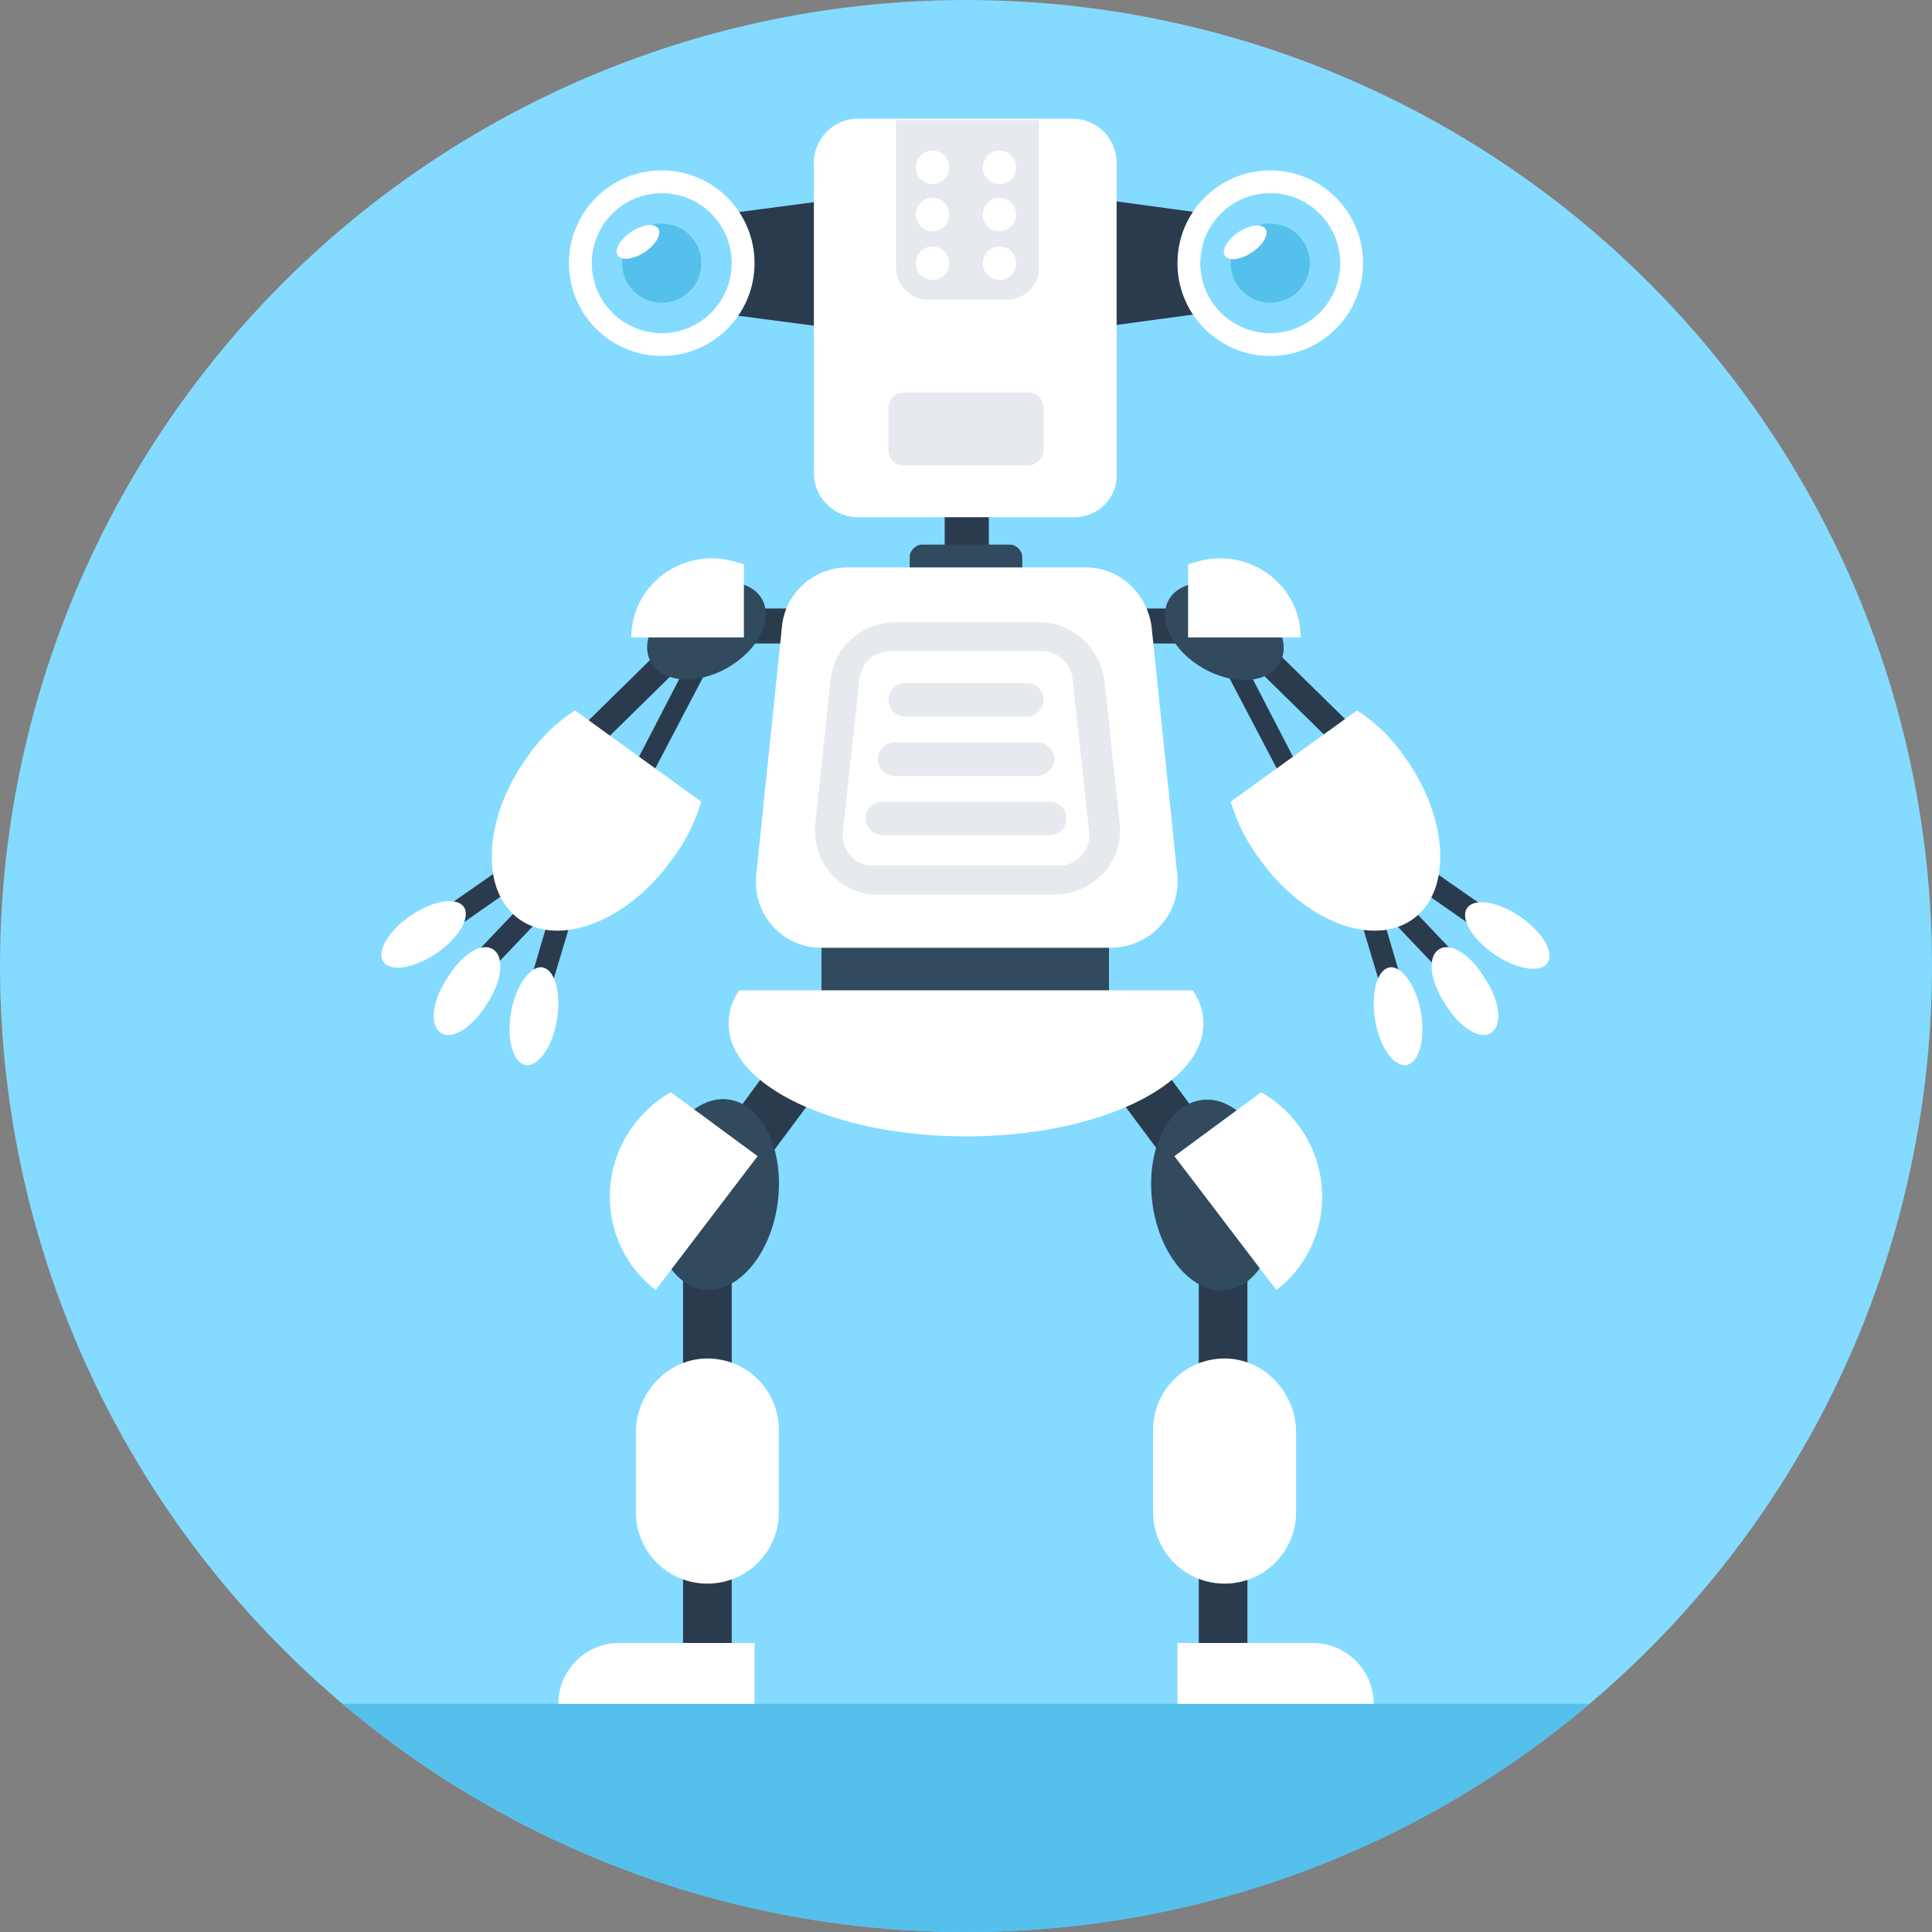 <?xml version="1.0" encoding="iso-8859-1"?>
<!-- Generator: Adobe Illustrator 19.0.0, SVG Export Plug-In . SVG Version: 6.00 Build 0)  -->
<svg xmlns="http://www.w3.org/2000/svg" xmlns:xlink="http://www.w3.org/1999/xlink" version="1.1" id="Layer_1" x="0px" y="0px" viewBox="0 0 508 508" style="enable-background:new 0 0 508 508;" xml:space="preserve">
<rect x="0" y="0" width="508" height="508" fill="#808080" stroke="none"/>
<circle style="fill:#84DBFF;" cx="254" cy="254" r="254"/>
<path style="fill:#54C0EB;" d="M90,448c44.4,37.2,101.2,60,164,60c62.4,0,119.6-22.4,164-60H90z"/>
<g>
	<rect x="315.2" y="330.8" style="fill:#2B3B4E;" width="12.8" height="101.6"/>
	<polygon style="fill:#2B3B4E;" points="315.2,293.6 305.2,280 294,288.4 310.4,310.4  "/>
</g>
<ellipse transform="matrix(0.991 -0.131 0.131 0.991 -38.514 44.707)" style="fill:#324A5E;" cx="319.491" cy="314.177" rx="16.4" ry="25.199"/>
<g>
	<path style="fill:#FFFFFF;" d="M308.8,304l26.8,35.2c13.6-10.4,16-30,5.6-43.6c-2.8-3.6-6-6.4-9.6-8.4L308.8,304z"/>
	<path style="fill:#FFFFFF;" d="M322,357.2L322,357.2c-10.4,0-18.8,8.4-18.8,18.8v21.6c0,10.4,8.4,18.8,18.8,18.8l0,0   c10.4,0,18.8-8.4,18.8-18.8V376C340.4,365.6,332,357.2,322,357.2z"/>
	<path style="fill:#FFFFFF;" d="M361.2,448h-51.6v-16h35.6C354,432,361.2,439.2,361.2,448L361.2,448z"/>
</g>
<g>
	<rect x="179.6" y="330.8" style="fill:#2B3B4E;" width="12.8" height="101.6"/>
	<polygon style="fill:#2B3B4E;" points="192.8,293.6 202.8,280 214,288.4 197.6,310.4  "/>
</g>
<ellipse transform="matrix(0.991 0.131 -0.131 0.991 42.925 -22.002)" style="fill:#324A5E;" cx="188.174" cy="314.249" rx="16.4" ry="25.199"/>
<g>
	<path style="fill:#FFFFFF;" d="M199.2,304l-26.8,35.2c-13.6-10.4-16-30-5.6-43.6c2.8-3.6,6-6.4,9.6-8.4L199.2,304z"/>
	<path style="fill:#FFFFFF;" d="M186,357.2L186,357.2c10.4,0,18.8,8.4,18.8,18.8v21.6c0,10.4-8.4,18.8-18.8,18.8l0,0   c-10.4,0-18.8-8.4-18.8-18.8V376C167.6,365.6,176,357.2,186,357.2z"/>
	<path style="fill:#FFFFFF;" d="M146.8,448h51.6v-16h-35.6C154,432,146.8,439.2,146.8,448L146.8,448z"/>
</g>
<rect x="216" y="246" style="fill:#324A5E;" width="75.6" height="23.6"/>
<g>
	
		<rect x="370.402" y="233.422" transform="matrix(-0.82 -0.572 0.572 -0.82 560.458 648.973)" style="fill:#2B3B4E;" width="23.599" height="6"/>
	
		<rect x="363.899" y="244.925" transform="matrix(-0.689 -0.725 0.725 -0.689 454.762 691.056)" style="fill:#2B3B4E;" width="23.599" height="6"/>
	<polygon style="fill:#2B3B4E;" points="364.4,264 357.2,240 362.8,238.4 370,262.8  "/>
	<polygon style="fill:#2B3B4E;" points="309.2,160 298,160 298,169.2 316,169.2  "/>
	
		<rect x="325.698" y="178.164" transform="matrix(-0.714 -0.701 0.701 -0.714 457.246 550.106)" style="fill:#2B3B4E;" width="30.801" height="6.8"/>
	<polygon style="fill:#2B3B4E;" points="338.4,207.2 320.8,173.6 325.6,171.2 343.2,205.2  "/>
</g>
<ellipse transform="matrix(0.496 -0.868 0.868 0.496 18.187 363.2)" style="fill:#324A5E;" cx="322" cy="165.931" rx="11.2" ry="16.8"/>
<g>
	<path style="fill:#FFFFFF;" d="M312.4,167.6H342c0-11.6-9.6-20.8-21.2-20.8c-3.2,0-6,0.8-8.4,1.6V167.6z"/>
	<path style="fill:#FFFFFF;" d="M323.6,210.8c1.6,5.2,4,10.4,8,15.6c11.6,16,29.6,22.8,40,15.2s9.2-26.8-2.4-42.8   c-3.6-5.2-8-9.2-12.4-12L323.6,210.8z"/>
	
		<ellipse transform="matrix(-0.826 -0.563 0.563 -0.826 585.339 672.141)" style="fill:#FFFFFF;" cx="396.35" cy="245.78" rx="12.8" ry="6"/>
	<path style="fill:#FFFFFF;" d="M390.4,257.2c4,6,4.8,12.4,1.6,14.4c-2.8,2-8.4-1.6-12-7.6c-4-6-4.8-12.4-1.6-14.4   S386.8,251.2,390.4,257.2z"/>
	<path style="fill:#FFFFFF;" d="M373.6,266c1.2,7.2-0.4,13.2-3.6,14s-7.2-4.4-8.4-11.6c-1.2-7.2,0.4-13.2,3.6-14   S372.4,259.2,373.6,266z"/>
</g>
<g>
	
		<rect x="113.828" y="233.373" transform="matrix(0.82 -0.572 0.572 0.82 -112.628 114.353)" style="fill:#2B3B4E;" width="23.599" height="6"/>
	
		<rect x="120.069" y="244.774" transform="matrix(0.689 -0.725 0.725 0.689 -138.584 172.696)" style="fill:#2B3B4E;" width="23.599" height="6"/>
	<polygon style="fill:#2B3B4E;" points="143.6,264 150.8,240 145.2,238.4 138,262.8  "/>
	<polygon style="fill:#2B3B4E;" points="198.8,160 210,160 210,169.2 192,169.2  "/>
	
		<rect x="151.99" y="178.202" transform="matrix(0.714 -0.701 0.701 0.714 -79.284 169.32)" style="fill:#2B3B4E;" width="30.801" height="6.8"/>
	<polygon style="fill:#2B3B4E;" points="169.6,207.2 187.2,173.6 182.4,171.2 164.8,205.2  "/>
</g>
<ellipse transform="matrix(0.496 0.868 -0.868 0.496 237.652 -77.663)" style="fill:#324A5E;" cx="185.735" cy="165.912" rx="11.2" ry="16.801"/>
<g>
	<path style="fill:#FFFFFF;" d="M195.6,167.6H166c0-11.6,9.6-20.8,21.2-20.8c3.2,0,6,0.8,8.4,1.6L195.6,167.6L195.6,167.6z"/>
	<path style="fill:#FFFFFF;" d="M184.4,210.8c-1.6,5.2-4,10.4-8,15.6c-11.6,16-29.6,22.8-40,15.2s-9.2-26.8,2.4-42.8   c3.6-5.2,8-9.2,12.4-12L184.4,210.8z"/>
	
		<ellipse transform="matrix(-0.826 0.563 -0.563 -0.826 341.616 385.981)" style="fill:#FFFFFF;" cx="111.269" cy="245.686" rx="12.8" ry="6"/>
	<path style="fill:#FFFFFF;" d="M117.6,257.2c-4,6-4.8,12.4-1.6,14.4c2.8,2,8.4-1.6,12-7.6c4-6,4.8-12.4,1.6-14.4   S121.2,251.2,117.6,257.2z"/>
	<path style="fill:#FFFFFF;" d="M134.4,266c-1.2,7.2,0.4,13.2,3.6,14c3.2,0.8,7.2-4.4,8.4-11.6s-0.4-13.2-3.6-14   S135.6,259.2,134.4,266z"/>
</g>
<rect x="248.4" y="130.8" style="fill:#2B3B4E;" width="11.6" height="16"/>
<path style="fill:#324A5E;" d="M268.8,154h-29.6v-7.6c0-1.6,1.6-3.2,3.2-3.2h23.2c1.6,0,3.2,1.6,3.2,3.2V154z"/>
<path style="fill:#FFFFFF;" d="M292,249.2h-76c-10.4,0-18-8.8-17.2-18.8l6.8-65.6c0.8-8.8,8.4-15.6,17.2-15.6h62.8  c8.8,0,16,6.8,17.2,15.6l6.8,65.6C310.4,240.4,302.4,249.2,292,249.2z"/>
<path style="fill:#E6E9EE;" d="M214.4,216.4l4-37.6c0.8-8.8,8.4-15.2,17.2-15.2h37.6c8.8,0,16,6.8,17.2,15.2l4,37.6  c1.2,10-6.8,18.8-17.2,18.8h-46C221.2,235.6,213.2,226.8,214.4,216.4z"/>
<path style="fill:#FFFFFF;" d="M221.6,218.8l4.4-40.4c0.4-4,4-7.2,8-7.2h40c4,0,7.6,3.2,8,7.2l4.4,40.4c0.4,4.8-3.2,8.8-8,8.8h-48.8  C224.8,227.6,221.2,223.6,221.6,218.8z"/>
<g>
	<path style="fill:#E6E9EE;" d="M270,188.4h-32c-2.4,0-4.4-2-4.4-4.4l0,0c0-2.4,2-4.4,4.4-4.4h32c2.4,0,4.4,2,4.4,4.4l0,0   C274.4,186.4,272.4,188.4,270,188.4z"/>
	<path style="fill:#E6E9EE;" d="M272.8,204h-37.6c-2.4,0-4.4-2-4.4-4.4l0,0c0-2.4,2-4.4,4.4-4.4h37.6c2.4,0,4.4,2,4.4,4.4l0,0   C277.2,202,275.2,204,272.8,204z"/>
	<path style="fill:#E6E9EE;" d="M276,219.6h-44c-2.4,0-4.4-2-4.4-4.4l0,0c0-2.4,2-4.4,4.4-4.4h44c2.4,0,4.4,2,4.4,4.4l0,0   C280.4,217.6,278.4,219.6,276,219.6z"/>
</g>
<path style="fill:#FFFFFF;" d="M194.4,260.4c-2,2.8-2.8,5.6-2.8,8.8c0,16.4,28,29.6,62.4,29.6s62.4-13.2,62.4-29.6  c0-3.2-0.8-6-2.8-8.8H194.4z"/>
<g>
	<polygon style="fill:#2B3B4E;" points="316,56 292.4,52.8 292.4,85.6 316,82.4  "/>
	<polygon style="fill:#2B3B4E;" points="192.4,56 192.4,82.8 216.8,86 216.8,52.8  "/>
</g>
<path style="fill:#FFFFFF;" d="M282.4,136h-56.8c-6.4,0-11.6-5.2-11.6-11.6V42.8c0-6.4,5.2-11.6,11.6-11.6H282  c6.4,0,11.6,5.2,11.6,11.6v81.6C294,130.8,288.8,136,282.4,136z"/>
<path style="fill:#E6E9EE;" d="M270.4,122.4h-32.8c-2.4,0-4-2-4-4v-11.2c0-2.4,2-4,4-4h32.8c2.4,0,4,2,4,4v11.2  C274.4,120.4,272.4,122.4,270.4,122.4z"/>
<circle style="fill:#FFFFFF;" cx="334" cy="69.2" r="24.4"/>
<circle style="fill:#84DBFF;" cx="334" cy="69.2" r="18.4"/>
<circle style="fill:#54C0EB;" cx="334" cy="69.2" r="10.4"/>
<g>
	
		<ellipse transform="matrix(-0.554 -0.832 0.832 -0.554 455.8 371.242)" style="fill:#FFFFFF;" cx="327.281" cy="63.604" rx="3.2" ry="6.4"/>
	<circle style="fill:#FFFFFF;" cx="174" cy="69.2" r="24.4"/>
</g>
<circle style="fill:#84DBFF;" cx="174" cy="69.2" r="18.4"/>
<circle style="fill:#54C0EB;" cx="174" cy="69.2" r="10.4"/>
<ellipse transform="matrix(-0.554 -0.832 0.832 -0.554 207.779 238.332)" style="fill:#FFFFFF;" cx="167.684" cy="63.549" rx="3.2" ry="6.4"/>
<path style="fill:#E6E9EE;" d="M272.8,31.6h-37.2v38.8c0,4.4,3.6,8.4,8.4,8.4h20.8c4.4,0,8.4-3.6,8.4-8.4V31.6H272.8z"/>
<g>
	<circle style="fill:#FFFFFF;" cx="262.8" cy="44" r="4.4"/>
	<circle style="fill:#FFFFFF;" cx="245.2" cy="44" r="4.4"/>
	<circle style="fill:#FFFFFF;" cx="262.8" cy="56.4" r="4.4"/>
	<circle style="fill:#FFFFFF;" cx="245.2" cy="56.4" r="4.4"/>
	<circle style="fill:#FFFFFF;" cx="262.8" cy="69.2" r="4.4"/>
	<circle style="fill:#FFFFFF;" cx="245.2" cy="69.2" r="4.4"/>
</g>
<g>
</g>
<g>
</g>
<g>
</g>
<g>
</g>
<g>
</g>
<g>
</g>
<g>
</g>
<g>
</g>
<g>
</g>
<g>
</g>
<g>
</g>
<g>
</g>
<g>
</g>
<g>
</g>
<g>
</g>
</svg>
